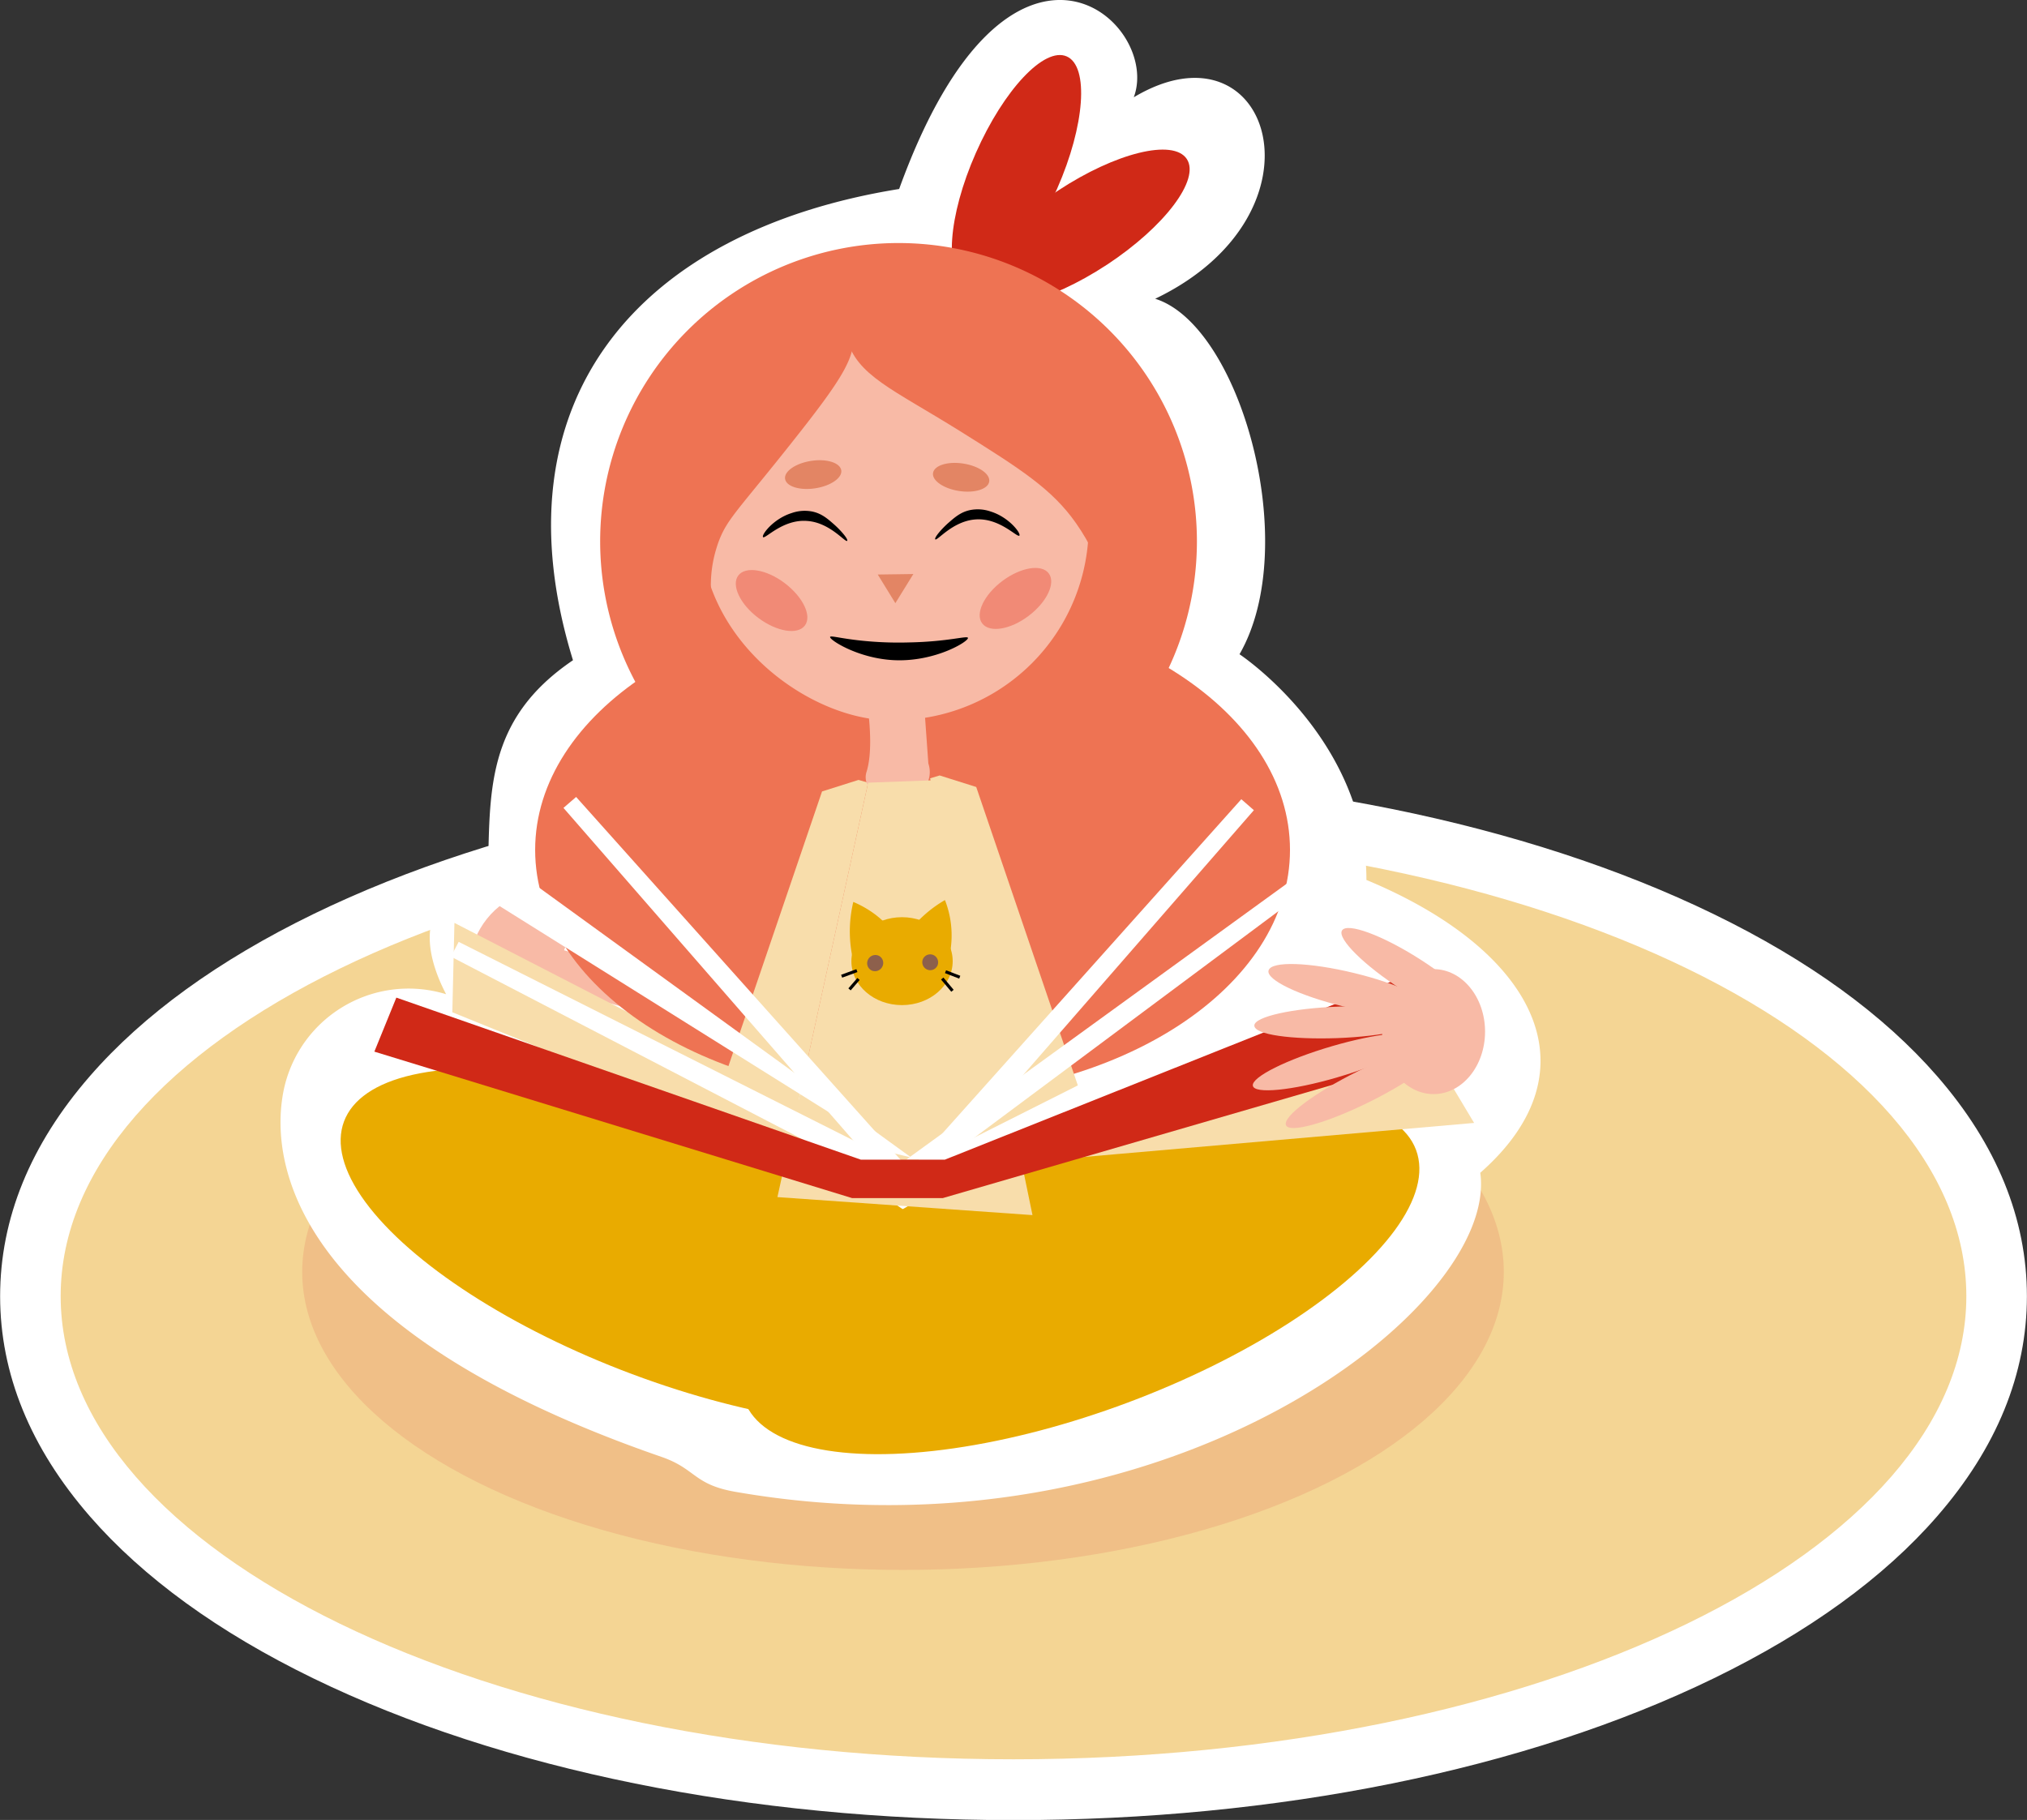 <svg id="лево" xmlns="http://www.w3.org/2000/svg" viewBox="0 0 662.96 595.32"><rect x="0" y="0" width="662.96" height="595.32" fill="#333333" stroke="none"/><defs><style>.cls-1{fill:#f4d594;}.cls-2{fill:#fff;}.cls-3{fill:#f0bf87;}.cls-4{fill:#f8baa6;}.cls-5{fill:#e9ab00;}.cls-6{fill:#f8ddab;}.cls-7{fill:#d02917;}.cls-8{fill:#ee7353;}.cls-9{fill:#e38564;}.cls-10{fill:#f18a76;}.cls-11{fill:#8d604c;}.cls-12{fill:none;stroke:#000;stroke-miterlimit:10;}</style></defs><path class="cls-1" d="M-399.43,527.26c-84.71,0-164.51-16.11-224.7-45.37-62.46-30.36-96.86-71.58-96.86-116s34.4-85.68,96.86-116c60.19-29.26,140-45.37,224.7-45.37s164.52,16.11,224.7,45.37c62.46,30.37,96.86,71.58,96.86,116s-34.4,85.69-96.86,116.05C-234.91,511.15-314.71,527.26-399.43,527.26Z" transform="translate(730.91 58.14)"/><path class="cls-2" d="M-399.43,214.34c172.12,0,311.64,67.83,311.64,151.5s-139.52,151.5-311.64,151.5-311.64-67.83-311.64-151.5,139.53-151.5,311.64-151.5m0-19.84c-86.18,0-167.53,16.47-229,46.37-31,15.09-55.62,32.91-73.08,53-19.48,22.39-29.36,46.61-29.36,72s9.88,49.6,29.36,72c17.46,20.06,42,37.89,73.08,53,61.51,29.91,142.86,46.37,229,46.37s167.53-16.46,229-46.37c31-15.08,55.62-32.91,73.08-53,19.49-22.4,29.37-46.62,29.37-72s-9.88-49.6-29.37-72c-17.46-20.07-42-37.89-73.08-53-61.51-29.9-142.85-46.37-229-46.37Z" transform="translate(730.91 58.14)"/><ellipse class="cls-3" cx="295.34" cy="416.04" rx="196.5" ry="97.5"/><path class="cls-2" d="M-284,229.74c0-46.43-41.51-73.87-41.51-73.87,20.53-35.63.25-107.58-27.58-116.28,58.32-28,37.74-92.63-7-65.91,9.26-24.79-40.66-69.64-76.74,30-86.06,13.88-132.64,69.84-106.68,154.15-28.94,19.61-27.09,43.6-27.83,70.7-26.56,6.38-19.28,27.83-13.66,38.55a41.73,41.73,0,0,0-53.55,33.76c-3.65,23.59,5.62,76.65,124,117.58,11.27,3.9,10.4,9,24.05,11.41,140.23,24.48,250-60,243.73-104.34,38.79-34.12,17.13-73.18-37.18-95.77" transform="translate(730.91 58.14)"/><path class="cls-4" d="M-540.24,266.83c11.56,4.88,22.54,6.89,23.83,3.93s-7.39-9.29-19.32-14.31-22.59-6.8-23.84-3.93,7.42,9.27,19.33,14.31" transform="translate(730.91 58.14)"/><ellipse class="cls-4" cx="-560.98" cy="250.95" rx="19.03" ry="13.66" transform="translate(323.89 -285.87) rotate(-51.39)"/><ellipse class="cls-5" cx="-508.6" cy="349.8" rx="44.37" ry="117.24" transform="translate(72.99 -191.01) rotate(-69.48)"/><ellipse class="cls-5" cx="-377.58" cy="359.09" rx="117.24" ry="44.37" transform="translate(581.08 -51.43) rotate(-20.52)"/><polygon class="cls-6" points="283.7 375.14 272.63 381.77 147.94 331.12 148.63 301.89 284.63 371.95 283.7 375.14"/><path class="cls-7" d="M-385.15,3.56c9.09-20.65,10.47-40,3.14-43.24S-402.6-28.79-411.74-8.12s-10.47,40-3.14,43.23,20.64-10.91,29.73-31.55" transform="translate(730.91 58.14)"/><path class="cls-7" d="M-368.87,28.46C-350,16-338.33.57-342.75-6.13S-366-8.21-384.85,4.2-415.39,32.09-411,38.79s23.26,2.06,42.11-10.33" transform="translate(730.91 58.14)"/><path class="cls-8" d="M-339.44,118.88A97.59,97.59,0,0,1-437,216.52,97.59,97.59,0,0,1-534.62,119a97.6,97.6,0,0,1,97.54-97.64h.05a97.6,97.6,0,0,1,97.59,97.59" transform="translate(730.91 58.14)"/><path class="cls-8" d="M-309,219.87c0,44.74-55.28,81-123.44,81s-123.44-36.28-123.44-81,55.28-81,123.44-81S-309,175.14-309,219.87" transform="translate(730.91 58.14)"/><polygon class="cls-6" points="280.79 255.12 268.86 258.89 234.74 359.02 258.55 372.06 283.94 256.02 280.79 255.12"/><polygon class="cls-6" points="307.33 253.66 319.29 257.43 353.39 357.59 329.6 370.63 304.21 254.59 307.33 253.66"/><polygon class="cls-6" points="328.81 377.4 334.64 365.89 467.12 342.24 482.13 367.32 329.74 380.62 328.81 377.4"/><path class="cls-4" d="M-446.79,175.78c1,9.94.28,15.33-.67,18.45a5.71,5.71,0,0,0-.23,2.87c.72,3.63,5.5,6.33,9.76,6.45s9.73-2.5,10.89-7.17a8.74,8.74,0,0,0-.24-4.78l-1.13-15.77-2.73.48Z" transform="translate(730.91 58.14)"/><polygon class="cls-6" points="254.27 391.58 337.69 397.47 308.33 255.12 283.94 256.02 254.27 391.58"/><path class="cls-4" d="M-374.84,113.91a63.52,63.52,0,0,1-63.52,63.54h0a48.72,48.72,0,0,1-8-.51c-24.37-3.68-55.49-27.38-55.49-63,0-33.87,28.09-63.54,63.54-63.54a63.53,63.53,0,0,1,63.53,63.53h0" transform="translate(730.91 58.14)"/><path class="cls-9" d="M-474.14,98.51c.37,2.48,4.81,3.86,9.87,3.08s8.9-3.43,8.51-5.9-4.81-3.86-9.87-3.07-8.88,3.42-8.51,5.89" transform="translate(730.91 58.14)"/><path class="cls-9" d="M-407.37,99.39c-.37,2.47-4.81,3.86-9.87,3.08s-8.9-3.43-8.51-5.9,4.81-3.86,9.87-3.08,8.88,3.4,8.51,5.9" transform="translate(730.91 58.14)"/><polygon class="cls-9" points="287.08 187.93 298.73 187.77 292.84 197.3 287.08 187.93"/><path d="M-459.41,150.21c-.3.92,9,6.94,20.57,7.58,13.55.77,24.84-6.15,24.51-7.28-.23-.81-6.43,1.27-19.51,1.5a116.12,116.12,0,0,1-12.09-.3c-9.16-.69-13.3-2.1-13.48-1.5" transform="translate(730.91 58.14)"/><path d="M-481.35,117.54c-.56-.72,3.37-6,9.38-7.86a12.85,12.85,0,0,1,6.73-.49c3.08.65,5,2.36,7,4.1,2.38,2.08,4.83,5,4.41,5.48-.58.67-5.64-6-13.08-6.5-8-.65-13.81,6.1-14.45,5.27" transform="translate(730.91 58.14)"/><path d="M-397.5,117.05c.56-.71-3.37-6-9.38-7.86a12.84,12.84,0,0,0-6.73-.48c-3.08.65-5,2.36-7,4.09-2.38,2.08-4.83,5-4.41,5.48.58.67,5.64-5.94,13.08-6.5,8-.64,13.78,6.11,14.45,5.27" transform="translate(730.91 58.14)"/><path class="cls-10" d="M-467.67,146.49c-2.38,3.14-9.18,2-15.19-2.48s-8.94-10.75-6.59-13.89,9.18-2.06,15.17,2.47,9,10.73,6.61,13.9" transform="translate(730.91 58.14)"/><path class="cls-10" d="M-409.66,145.79c2.38,3.15,9.18,2.06,15.17-2.47s8.95-10.75,6.59-13.9-9.18-2-15.17,2.48-9,10.75-6.59,13.89" transform="translate(730.91 58.14)"/><path class="cls-5" d="M-419.32,256.26c0,7.93-7.42,14.38-16.58,14.38s-16.55-6.42-16.55-14.38,7.42-14.38,16.55-14.38,16.58,6.45,16.58,14.38" transform="translate(730.91 58.14)"/><path class="cls-5" d="M-451.83,236.89a42.48,42.48,0,0,0-1.11,8.18,41.4,41.4,0,0,0,.83,9.81c4.84-2.18,9.69-4.33,14.52-6.5a32.36,32.36,0,0,0-6.93-7.28,33.62,33.62,0,0,0-7.31-4.21" transform="translate(730.91 58.14)"/><path class="cls-5" d="M-421.82,236.26a40.33,40.33,0,0,0-6.7,4.84,42.38,42.38,0,0,0-6.55,7.35l14.71,6a32,32,0,0,0,.51-10,31.51,31.51,0,0,0-2-8.17" transform="translate(730.91 58.14)"/><path class="cls-11" d="M-442.35,258.09a2.67,2.67,0,0,1-3.56,1.18,2.63,2.63,0,0,1-1.07-3.56v0a2.67,2.67,0,0,1,3.56-1.18,2.63,2.63,0,0,1,1.07,3.56v0" transform="translate(730.91 58.14)"/><path class="cls-11" d="M-424.39,257.88a2.59,2.59,0,0,1-3.54,1,2.6,2.6,0,0,1-1-3.54,2.61,2.61,0,0,1,3.47-1,2.64,2.64,0,0,1,1.06,3.58h0" transform="translate(730.91 58.14)"/><line class="cls-12" x1="309.25" y1="317.85" x2="313.9" y2="319.65"/><line class="cls-12" x1="308.17" y1="320.09" x2="311.52" y2="324.09"/><line class="cls-12" x1="280.79" y1="320.23" x2="277.85" y2="323.63"/><line class="cls-12" x1="280.26" y1="317.5" x2="275.27" y2="319.33"/><path class="cls-8" d="M-454,52.52c3.31,12.21,14.92,16.54,36.93,30.27,20,12.51,30.24,19,38.12,30.26,9.71,13.85,10.11,25.21,12.42,24.81,3.72-.6,7.37-30.75-6.36-57.5-3.28-6.38-11.42-22-28.74-30.86-1.18-.61-11.37-2.92-31.77-7.56-10.21-2.34-16.57-3.7-19.67-.3s-1.41,9.17-.93,10.88" transform="translate(730.91 58.14)"/><path class="cls-8" d="M-451.85,50.42c.88,8.07-3,14.66-20.12,36.23-14.91,18.82-19.86,23.77-22.66,29.48a31.87,31.87,0,0,0-1.85,4.72c-4.43,13.89.21,25-.53,25.17-1,.28-14.08-20.76-11.16-47.86.76-7.21,2.49-21.91,13.36-34.21.76-.86,8.21-5.9,23.12-16,7.47-5,12.14-8.11,15.68-6.26,3.39,1.78,4,7.14,4.16,8.69" transform="translate(730.91 58.14)"/><polygon class="cls-2" points="430.82 288.6 309.04 379.32 296.4 379.32 427.54 284.21 430.82 288.6"/><polygon class="cls-2" points="410.1 265.02 310.34 379.51 297.99 382.19 405.99 261.43 410.1 265.02"/><polygon class="cls-2" points="446.91 313.66 312.12 383.65 299.66 381.64 444.37 308.83 446.91 313.66"/><polygon class="cls-2" points="297.99 378.61 166.85 283.49 162.85 296.04 292.74 377.36 297.99 378.61"/><polygon class="cls-2" points="184.29 264.27 284.07 378.79 296.4 381.45 188.43 260.69 184.29 264.27"/><polygon class="cls-2" points="147.48 312.92 282.27 382.93 294.73 380.89 150.02 308.09 147.48 312.92"/><path class="cls-7" d="M-608.47,285.86l156.22,47.9h29.71q83.31-24.19,166.63-48.42-4.89-13.24-9.73-26.49l-156.23,62.34h-27.51l-151.9-53C-603.69,274.07-606.07,280-608.47,285.86Z" transform="translate(730.91 58.14)"/><path class="cls-4" d="M-272.6,265.47c-12-7.7-21.06-16.61-19.38-19.26s13.16,1.54,25.57,9.48,21.09,16.57,19.38,19.25-13.18-1.54-25.57-9.47" transform="translate(730.91 58.14)"/><path class="cls-4" d="M-283.07,302.34c-14,6.93-26.24,10.33-27.26,7.53s9.52-10.66,23.56-17.61,26.24-10.34,27.28-7.57-9.55,10.69-23.58,17.65" transform="translate(730.91 58.14)"/><path class="cls-4" d="M-293.5,294.27c-14.8,4.33-27.17,5.53-27.65,2.73s11.12-8.6,25.89-12.92,27.17-5.53,27.66-2.74-11.1,8.62-25.9,12.92" transform="translate(730.91 58.14)"/><path class="cls-4" d="M-293.66,281.44c-14.68.51-27.19-1.11-27-4.18.18-2.85,12.57-5.6,27.65-6.13s27.17,1.34,27,4.18-12.58,5.58-27.65,6.13" transform="translate(730.91 58.14)"/><path class="cls-4" d="M-291.49,271.08c-14.06-3.4-25.48-8.69-24.51-11.81s13.46-2.64,28,.88,25.45,8.78,24.5,11.81-13.45,2.64-27.95-.88" transform="translate(730.91 58.14)"/><ellipse class="cls-4" cx="468.88" cy="337.45" rx="16.83" ry="20.44"/></svg>